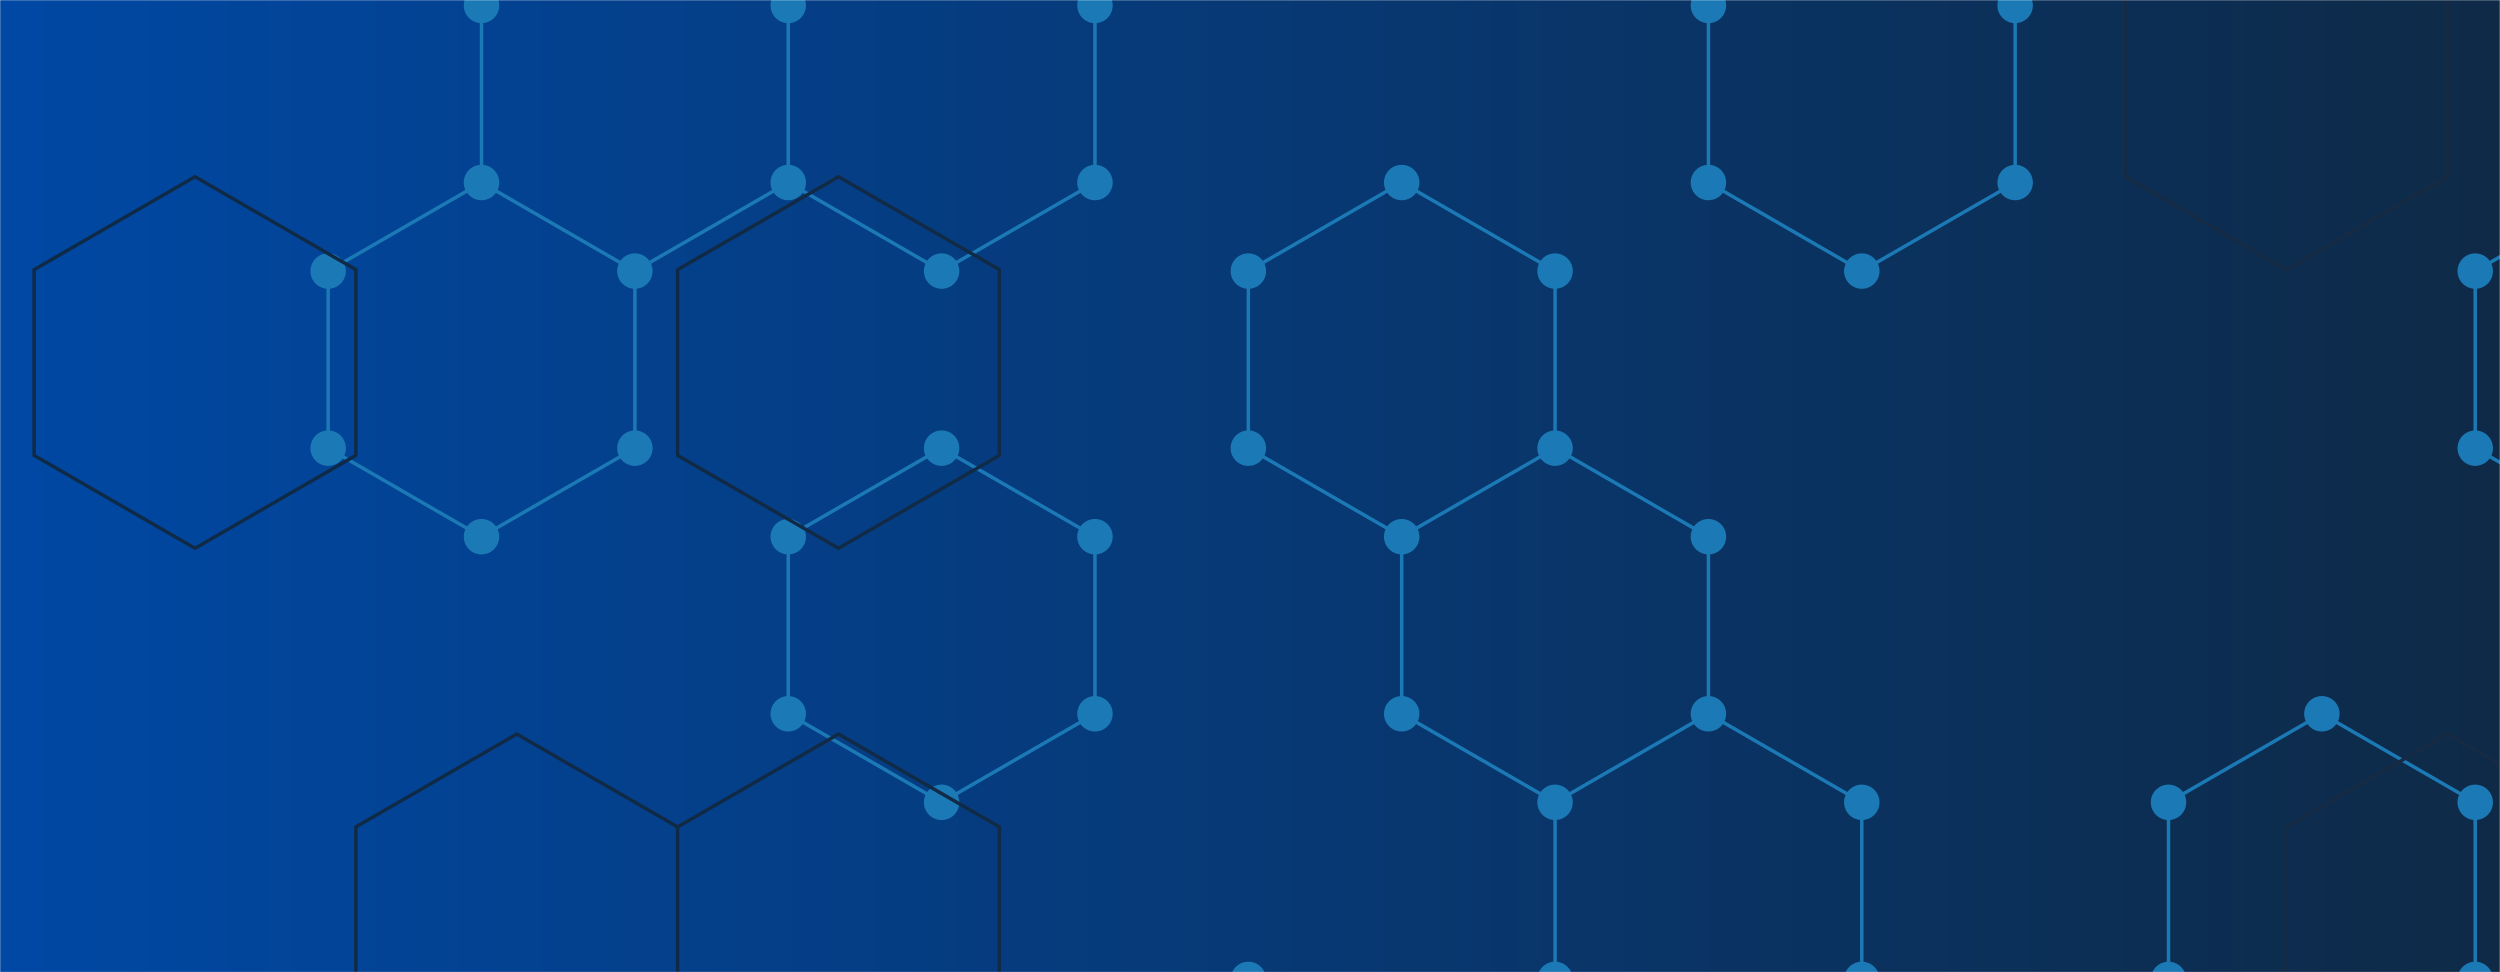 <svg xmlns="http://www.w3.org/2000/svg" version="1.1" xmlns:xlink="http://www.w3.org/1999/xlink" xmlns:svgjs="http://svgjs.com/svgjs" width="1440" height="560" preserveAspectRatio="none" viewBox="0 0 1440 560"><g mask="url(&quot;#SvgjsMask2176&quot;)" fill="none"><rect width="1440" height="560" x="0" y="0" fill="url(#SvgjsLinearGradient2177)"></rect><path d="M277.35 105.14L365.69 156.14L365.69 258.14L277.35 309.14L189.01 258.14L189.01 156.14zM365.69 -47.86L454.03 3.14L454.03 105.14L365.69 156.14L277.35 105.14L277.35 3.14zM542.36 -47.86L630.7 3.14L630.7 105.14L542.36 156.14L454.03 105.14L454.03 3.14zM542.36 258.14L630.7 309.14L630.7 411.14L542.36 462.14L454.03 411.14L454.03 309.14zM807.37 105.14L895.71 156.14L895.71 258.14L807.37 309.14L719.04 258.14L719.04 156.14zM719.04 564.14L807.37 615.14L807.37 717.14L719.04 768.14L630.7 717.14L630.7 615.14zM895.71 258.14L984.05 309.14L984.05 411.14L895.71 462.14L807.37 411.14L807.37 309.14zM984.05 411.14L1072.39 462.14L1072.39 564.14L984.05 615.14L895.71 564.14L895.71 462.14zM895.71 564.14L984.05 615.14L984.05 717.14L895.71 768.14L807.37 717.14L807.37 615.14zM1072.39 -47.86L1160.72 3.14L1160.72 105.14L1072.39 156.14L984.05 105.14L984.05 3.14zM1337.4 411.14L1425.73 462.14L1425.73 564.14L1337.4 615.14L1249.06 564.14L1249.06 462.14zM1249.06 564.14L1337.4 615.14L1337.4 717.14L1249.06 768.14L1160.72 717.14L1160.72 615.14zM1514.07 105.14L1602.41 156.14L1602.41 258.14L1514.07 309.14L1425.73 258.14L1425.73 156.14z" stroke="rgba(27, 122, 182, 1)" stroke-width="2"></path><path d="M267.15 105.14 a10.2 10.2 0 1 0 20.4 0 a10.2 10.2 0 1 0 -20.4 0zM355.49 156.14 a10.2 10.2 0 1 0 20.4 0 a10.2 10.2 0 1 0 -20.4 0zM355.49 258.14 a10.2 10.2 0 1 0 20.4 0 a10.2 10.2 0 1 0 -20.4 0zM267.15 309.14 a10.2 10.2 0 1 0 20.4 0 a10.2 10.2 0 1 0 -20.4 0zM178.81 258.14 a10.2 10.2 0 1 0 20.4 0 a10.2 10.2 0 1 0 -20.4 0zM178.81 156.14 a10.2 10.2 0 1 0 20.4 0 a10.2 10.2 0 1 0 -20.4 0zM355.49 -47.86 a10.2 10.2 0 1 0 20.4 0 a10.2 10.2 0 1 0 -20.4 0zM443.83 3.14 a10.2 10.2 0 1 0 20.4 0 a10.2 10.2 0 1 0 -20.4 0zM443.83 105.14 a10.2 10.2 0 1 0 20.4 0 a10.2 10.2 0 1 0 -20.4 0zM267.15 3.14 a10.2 10.2 0 1 0 20.4 0 a10.2 10.2 0 1 0 -20.4 0zM532.16 -47.86 a10.2 10.2 0 1 0 20.4 0 a10.2 10.2 0 1 0 -20.4 0zM620.5 3.14 a10.2 10.2 0 1 0 20.4 0 a10.2 10.2 0 1 0 -20.4 0zM620.5 105.14 a10.2 10.2 0 1 0 20.4 0 a10.2 10.2 0 1 0 -20.4 0zM532.16 156.14 a10.2 10.2 0 1 0 20.4 0 a10.2 10.2 0 1 0 -20.4 0zM532.16 258.14 a10.2 10.2 0 1 0 20.4 0 a10.2 10.2 0 1 0 -20.4 0zM620.5 309.14 a10.2 10.2 0 1 0 20.4 0 a10.2 10.2 0 1 0 -20.4 0zM620.5 411.14 a10.2 10.2 0 1 0 20.4 0 a10.2 10.2 0 1 0 -20.4 0zM532.16 462.14 a10.2 10.2 0 1 0 20.4 0 a10.2 10.2 0 1 0 -20.4 0zM443.83 411.14 a10.2 10.2 0 1 0 20.4 0 a10.2 10.2 0 1 0 -20.4 0zM443.83 309.14 a10.2 10.2 0 1 0 20.4 0 a10.2 10.2 0 1 0 -20.4 0zM797.17 105.14 a10.2 10.2 0 1 0 20.4 0 a10.2 10.2 0 1 0 -20.4 0zM885.51 156.14 a10.2 10.2 0 1 0 20.4 0 a10.2 10.2 0 1 0 -20.4 0zM885.51 258.14 a10.2 10.2 0 1 0 20.4 0 a10.2 10.2 0 1 0 -20.4 0zM797.17 309.14 a10.2 10.2 0 1 0 20.4 0 a10.2 10.2 0 1 0 -20.4 0zM708.84 258.14 a10.2 10.2 0 1 0 20.4 0 a10.2 10.2 0 1 0 -20.4 0zM708.84 156.14 a10.2 10.2 0 1 0 20.4 0 a10.2 10.2 0 1 0 -20.4 0zM708.84 564.14 a10.2 10.2 0 1 0 20.4 0 a10.2 10.2 0 1 0 -20.4 0zM797.17 615.14 a10.2 10.2 0 1 0 20.4 0 a10.2 10.2 0 1 0 -20.4 0zM797.17 717.14 a10.2 10.2 0 1 0 20.4 0 a10.2 10.2 0 1 0 -20.4 0zM708.84 768.14 a10.2 10.2 0 1 0 20.4 0 a10.2 10.2 0 1 0 -20.4 0zM620.5 717.14 a10.2 10.2 0 1 0 20.4 0 a10.2 10.2 0 1 0 -20.4 0zM620.5 615.14 a10.2 10.2 0 1 0 20.4 0 a10.2 10.2 0 1 0 -20.4 0zM973.85 309.14 a10.2 10.2 0 1 0 20.4 0 a10.2 10.2 0 1 0 -20.4 0zM973.85 411.14 a10.2 10.2 0 1 0 20.4 0 a10.2 10.2 0 1 0 -20.4 0zM885.51 462.14 a10.2 10.2 0 1 0 20.4 0 a10.2 10.2 0 1 0 -20.4 0zM797.17 411.14 a10.2 10.2 0 1 0 20.4 0 a10.2 10.2 0 1 0 -20.4 0zM1062.19 462.14 a10.2 10.2 0 1 0 20.4 0 a10.2 10.2 0 1 0 -20.4 0zM1062.19 564.14 a10.2 10.2 0 1 0 20.4 0 a10.2 10.2 0 1 0 -20.4 0zM973.85 615.14 a10.2 10.2 0 1 0 20.4 0 a10.2 10.2 0 1 0 -20.4 0zM885.51 564.14 a10.2 10.2 0 1 0 20.4 0 a10.2 10.2 0 1 0 -20.4 0zM973.85 717.14 a10.2 10.2 0 1 0 20.4 0 a10.2 10.2 0 1 0 -20.4 0zM885.51 768.14 a10.2 10.2 0 1 0 20.4 0 a10.2 10.2 0 1 0 -20.4 0zM1062.19 -47.86 a10.2 10.2 0 1 0 20.4 0 a10.2 10.2 0 1 0 -20.4 0zM1150.52 3.14 a10.2 10.2 0 1 0 20.4 0 a10.2 10.2 0 1 0 -20.4 0zM1150.52 105.14 a10.2 10.2 0 1 0 20.4 0 a10.2 10.2 0 1 0 -20.4 0zM1062.19 156.14 a10.2 10.2 0 1 0 20.4 0 a10.2 10.2 0 1 0 -20.4 0zM973.85 105.14 a10.2 10.2 0 1 0 20.4 0 a10.2 10.2 0 1 0 -20.4 0zM973.85 3.14 a10.2 10.2 0 1 0 20.4 0 a10.2 10.2 0 1 0 -20.4 0zM1327.2 411.14 a10.2 10.2 0 1 0 20.4 0 a10.2 10.2 0 1 0 -20.4 0zM1415.53 462.14 a10.2 10.2 0 1 0 20.4 0 a10.2 10.2 0 1 0 -20.4 0zM1415.53 564.14 a10.2 10.2 0 1 0 20.4 0 a10.2 10.2 0 1 0 -20.4 0zM1327.2 615.14 a10.2 10.2 0 1 0 20.4 0 a10.2 10.2 0 1 0 -20.4 0zM1238.86 564.14 a10.2 10.2 0 1 0 20.4 0 a10.2 10.2 0 1 0 -20.4 0zM1238.86 462.14 a10.2 10.2 0 1 0 20.4 0 a10.2 10.2 0 1 0 -20.4 0zM1327.2 717.14 a10.2 10.2 0 1 0 20.4 0 a10.2 10.2 0 1 0 -20.4 0zM1238.86 768.14 a10.2 10.2 0 1 0 20.4 0 a10.2 10.2 0 1 0 -20.4 0zM1150.52 717.14 a10.2 10.2 0 1 0 20.4 0 a10.2 10.2 0 1 0 -20.4 0zM1150.52 615.14 a10.2 10.2 0 1 0 20.4 0 a10.2 10.2 0 1 0 -20.4 0zM1503.87 105.14 a10.2 10.2 0 1 0 20.4 0 a10.2 10.2 0 1 0 -20.4 0zM1592.21 156.14 a10.2 10.2 0 1 0 20.4 0 a10.2 10.2 0 1 0 -20.4 0zM1592.21 258.14 a10.2 10.2 0 1 0 20.4 0 a10.2 10.2 0 1 0 -20.4 0zM1503.87 309.14 a10.2 10.2 0 1 0 20.4 0 a10.2 10.2 0 1 0 -20.4 0zM1415.53 258.14 a10.2 10.2 0 1 0 20.4 0 a10.2 10.2 0 1 0 -20.4 0zM1415.53 156.14 a10.2 10.2 0 1 0 20.4 0 a10.2 10.2 0 1 0 -20.4 0z" fill="rgba(27, 122, 182, 1)"></path><path d="M112.31 101.81L204.97 155.31L204.97 262.31L112.31 315.81L19.64 262.31L19.64 155.31zM297.64 422.81L390.31 476.31L390.31 583.31L297.64 636.81L204.97 583.31L204.97 476.31zM482.98 101.81L575.64 155.31L575.64 262.31L482.98 315.81L390.31 262.31L390.31 155.31zM482.98 422.81L575.64 476.31L575.64 583.31L482.98 636.81L390.31 583.31L390.31 476.31zM1316.98 -58.69L1409.65 -5.19L1409.65 101.81L1316.98 155.31L1224.32 101.81L1224.32 -5.19zM1409.65 422.81L1502.32 476.31L1502.32 583.31L1409.65 636.81L1316.98 583.31L1316.98 476.31z" stroke="url(#SvgjsLinearGradient2178)" stroke-width="2"></path></g><defs><mask id="SvgjsMask2176"><rect width="1440" height="560" fill="#ffffff"></rect></mask><linearGradient x1="100%" y1="50%" x2="0%" y2="50%" gradientUnits="userSpaceOnUse" id="SvgjsLinearGradient2177"><stop stop-color="#0e2a47" offset="0"></stop><stop stop-color="rgba(0, 72, 164, 1)" offset="1"></stop></linearGradient><linearGradient x1="0" y1="280" x2="1440" y2="280" gradientUnits="userSpaceOnUse" id="SvgjsLinearGradient2178"><stop stop-color="#0e2a47" offset="0"></stop><stop stop-color="rgba(22, 42, 68, 1)" offset="1"></stop></linearGradient></defs></svg>